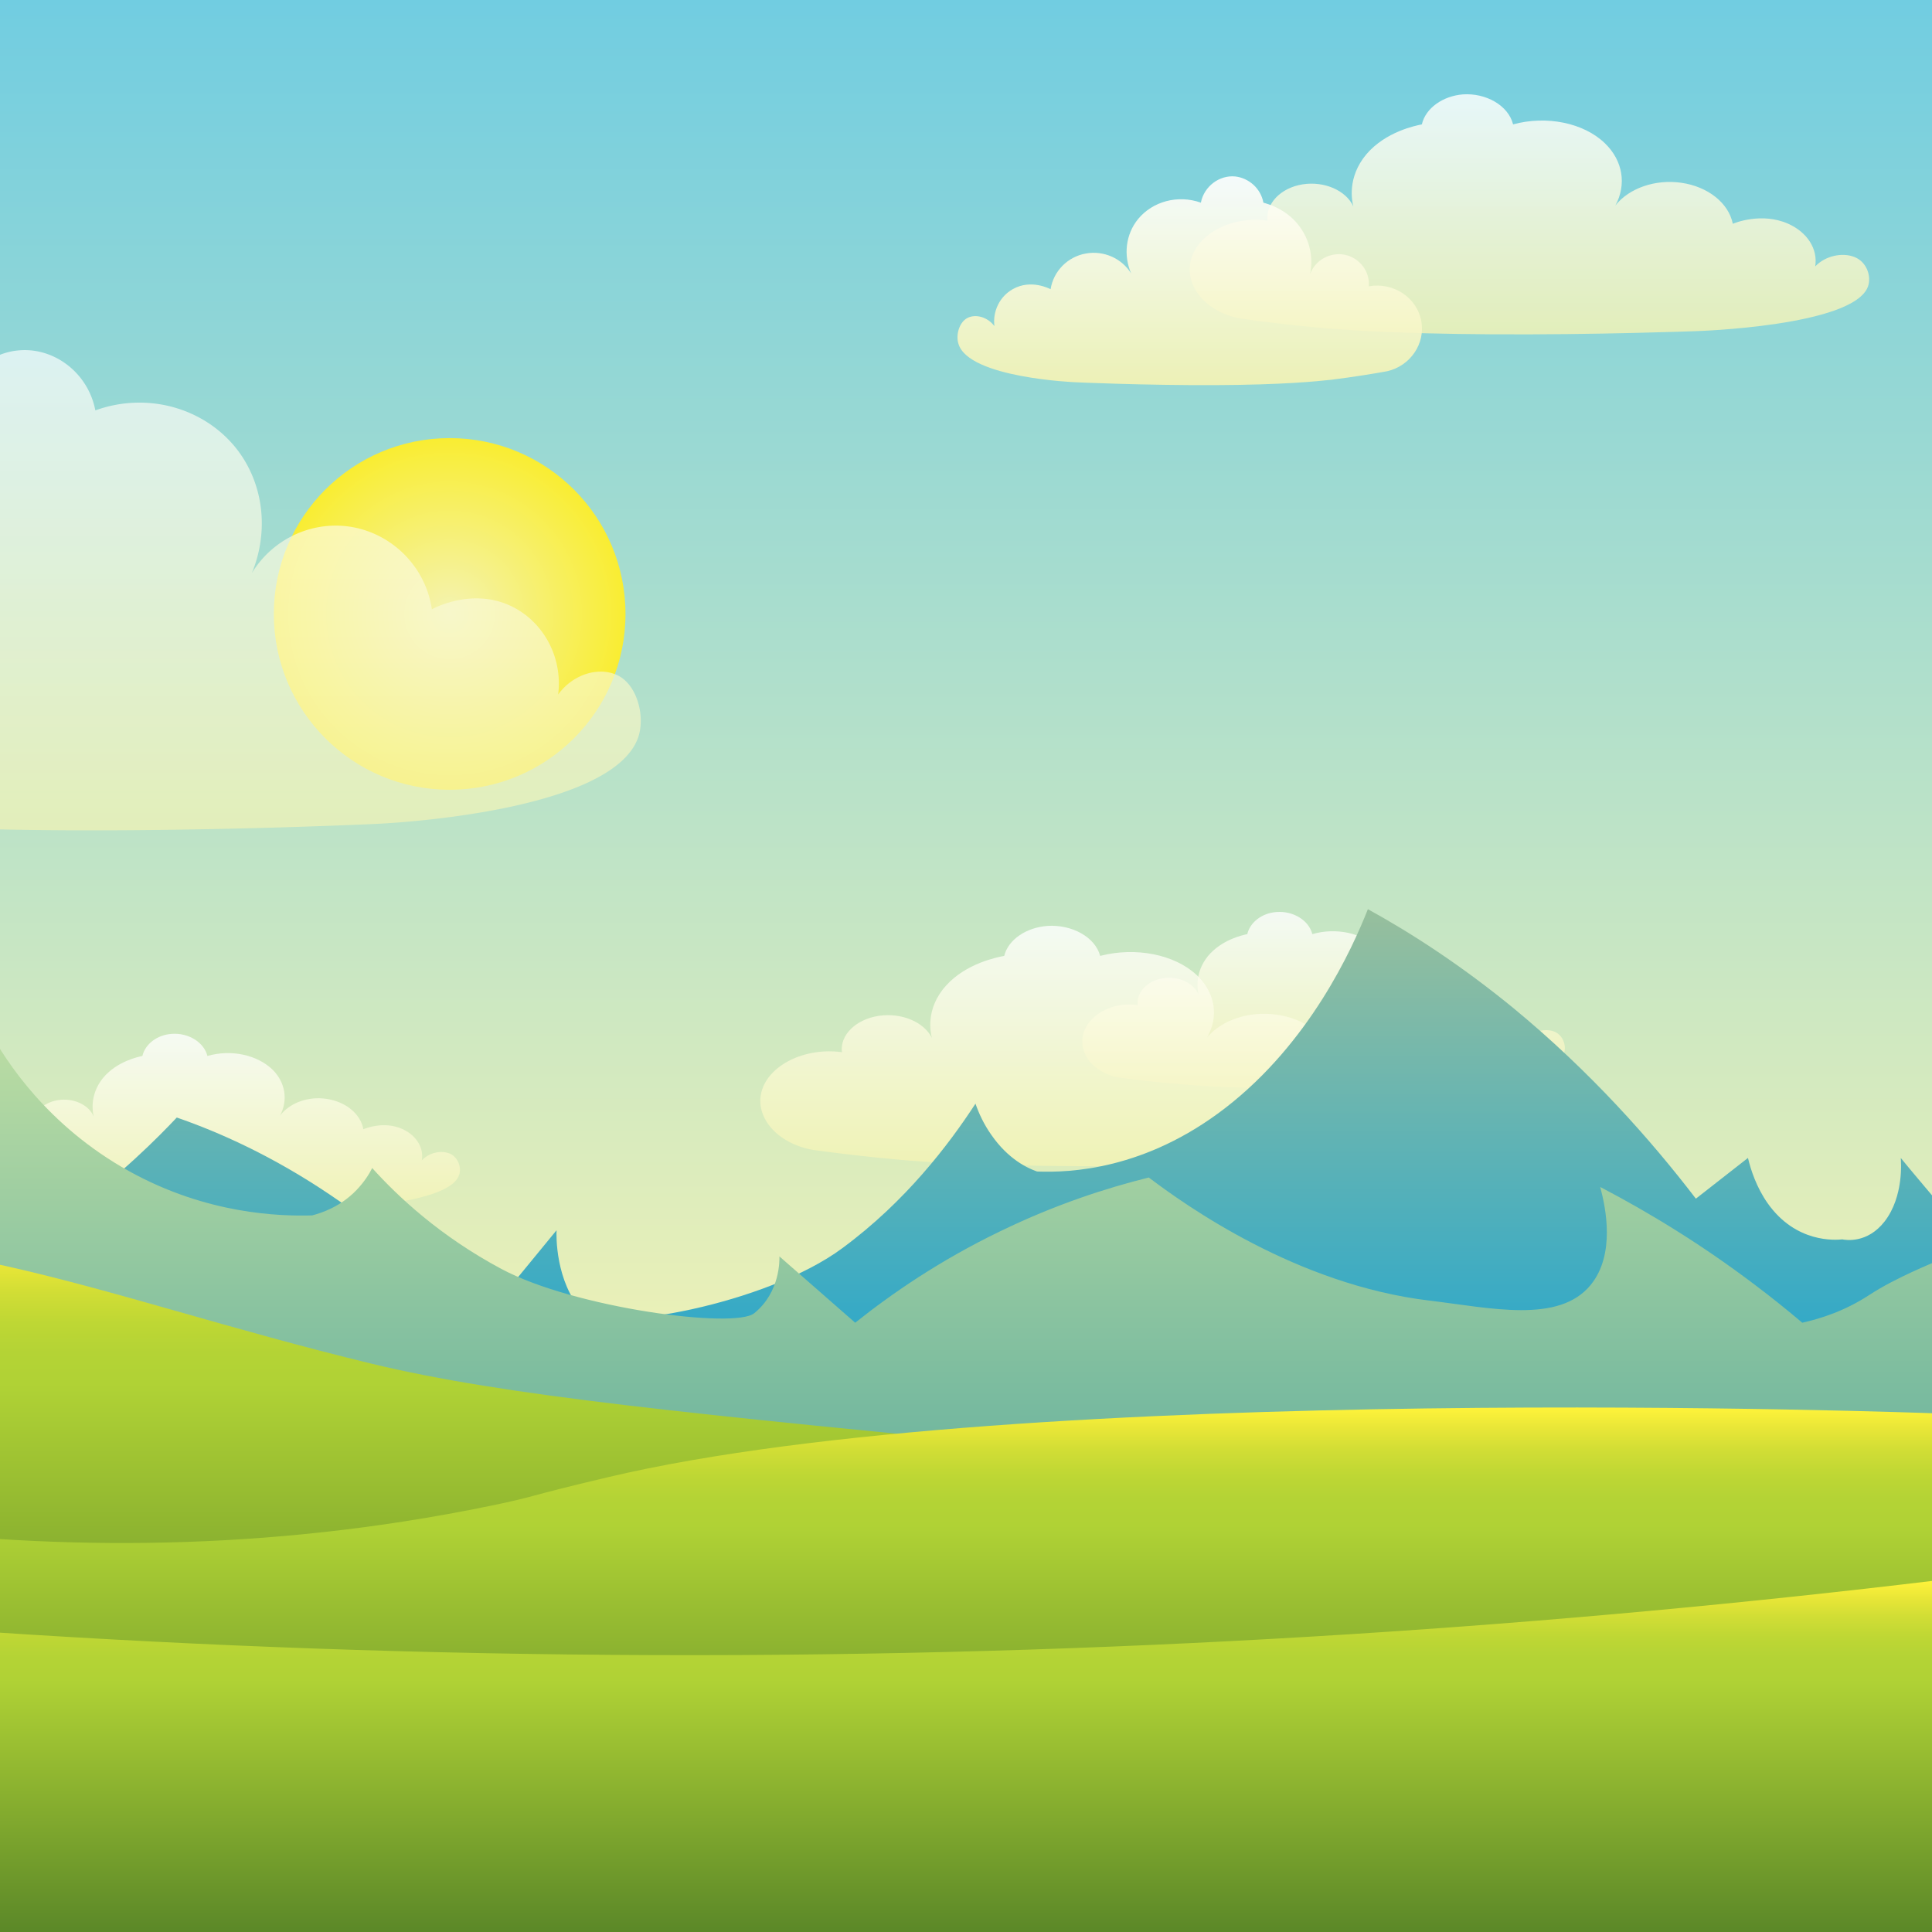 <svg xmlns="http://www.w3.org/2000/svg" xml:space="preserve" id="svg132" version="1.1" viewBox="0 0 612 612">
  <rect x="0" y="0" width="612" height="612" fill="#333333" stroke="none"/>
  <linearGradient id="t" x1="396" x2="396" y1="-.027" y2="455.97" gradientTransform="translate(-179.198)" gradientUnits="userSpaceOnUse">
    <stop id="stop4" offset="0" stop-color="#71CDE1"/>
    <stop id="stop6" offset=".995" stop-color="#F4F3B4"/>
  </linearGradient>
  <path id="rect9" fill="url(#t)" d="M-179.198 0h792v456h-792z"/>
  <radialGradient id="u" cx="421.29" cy="280.68" r="55.708" gradientTransform="translate(-278.864 -86.222)" gradientUnits="userSpaceOnUse">
    <stop id="stop11" offset=".01" stop-color="#F4F3B0"/>
    <stop id="stop13" offset="1" stop-color="#F9ED32"/>
  </radialGradient>
  <circle id="circle16" cx="142.436" cy="194.478" r="55.7" fill="url(#u)"/>
  <linearGradient id="v" x1="217.2" x2="217.2" y1="110.88" y2="263" gradientTransform="translate(-179.198)" gradientUnits="userSpaceOnUse">
    <stop id="stop18" offset="0" stop-color="#fff"/>
    <stop id="stop20" offset=".995" stop-color="#F4F3B4"/>
  </linearGradient>
  <path id="path23" fill="url(#v)" d="M-102.198 253c-16.7-3.9-27.4-20.3-24.2-36.8 3.2-16.9 20-28.4 37.2-25.2-1-10.9 6.4-20.8 17-23 10.5-2.2 21.1 3.8 24.6 14-.6-3-3.3-18.2 6.4-33 9.4-14.5 23.9-18.3 27-19 1.9-10.3 10.2-18.1 20-19 11.2-1.1 22.1 7 24.4 19 16.3-5.9 34.3-.9 44.6 12 8.7 11 10.5 26.1 5 39.5 6.7-11 19.5-16.8 32-14.5 12.9 2.4 23.1 12.9 25 26 .6-.3 14-7.6 27 0 9.2 5.4 14.4 16.1 13 27 4.9-6.7 13.2-8.9 19-6 5.9 3 8.4 12.3 6.6 18.8-7.2 25.2-83.6 28.2-83.6 28.2s-48.4 2.3-99 2c-47.8-.3-71.7-2.8-82-4a590.2 590.2 0 0 1-40-6z" opacity=".68"/>
  <linearGradient id="w" x1="663.58" x2="663.58" y1="29.877" y2="105.94" gradientTransform="translate(-179.198)" gradientUnits="userSpaceOnUse">
    <stop id="stop25" offset="0" stop-color="#fff"/>
    <stop id="stop27" offset=".995" stop-color="#F4F3B4"/>
  </linearGradient>
  <path id="path30" fill="url(#w)" d="M393.002 100.9c-10.9-1.9-17.8-10.2-15.8-18.4 2.1-8.5 13-14.2 24.3-12.6-.6-5.4 4.2-10.4 11.1-11.5 6.8-1.1 13.8 1.9 16.1 7-.4-1.5-2.1-9.1 4.1-16.5 6.1-7.2 15.6-9.1 17.6-9.5 1.2-5.2 6.7-9 13-9.5 7.3-.5 14.4 3.5 15.9 9.5 10.6-2.9 22.4-.5 29.1 6 5.7 5.5 6.9 13.1 3.3 19.7 4.3-5.5 12.7-8.4 20.9-7.2 8.4 1.2 15 6.4 16.3 13 .4-.2 9.1-3.8 17.6 0 6 2.7 9.4 8 8.5 13.5 3.2-3.4 8.6-4.5 12.4-3 3.9 1.5 5.5 6.1 4.3 9.4-4.7 12.6-54.5 14.1-54.5 14.1s-31.6 1.2-64.6 1c-31.2-.2-46.8-1.4-53.5-2-10.8-.9-19.8-2.1-26.1-3z" opacity=".82"/>
  <linearGradient id="x" x1="-1324.2" x2="-1324.2" y1="55.877" y2="121.97" gradientTransform="matrix(-1.14 0 0 1 -1133.298 0)" gradientUnits="userSpaceOnUse">
    <stop id="stop32" offset="0" stop-color="#fff"/>
    <stop id="stop34" offset=".995" stop-color="#F4F3B4"/>
  </linearGradient>
  <path id="path37" fill="url(#x)" d="M439.402 117.6c7.4-1.7 12.2-8.8 10.8-16-1.4-7.4-8.9-12.3-16.6-10.9.4-4.7-2.9-9-7.6-10-4.7-.9-9.4 1.7-11 6.1.3-1.3 1.5-7.9-2.8-14.3-4.2-6.3-10.7-7.9-12-8.3-.8-4.5-4.6-7.8-8.9-8.3-5-.5-9.9 3.1-10.9 8.3-7.3-2.6-15.3-.4-19.9 5.2-3.9 4.8-4.7 11.4-2.2 17.2-3-4.8-8.7-7.3-14.3-6.3-5.8 1-10.3 5.6-11.2 11.3-.3-.1-6.2-3.3-12 0-4.1 2.3-6.4 7-5.8 11.7-2.2-2.9-5.9-3.9-8.5-2.6-2.6 1.3-3.8 5.3-2.9 8.2 3.2 10.9 37.3 12.2 37.3 12.2s21.6 1 44.2.9c21.3-.1 32-1.2 36.6-1.7 7.2-.9 13.3-1.9 17.7-2.7z" opacity=".92"/>
  <linearGradient id="y" x1="248.47" x2="248.47" y1="327.54" y2="383.57" gradientTransform="translate(-179.198)" gradientUnits="userSpaceOnUse">
    <stop id="stop39" offset="0" stop-color="#fff"/>
    <stop id="stop41" offset=".995" stop-color="#F4F3B4"/>
  </linearGradient>
  <path id="path44" fill="url(#y)" d="M4.302 379.9c-7.7-1.4-12.7-7.5-11.2-13.6 1.5-6.2 9.3-10.5 17.3-9.3-.5-4 3-7.7 7.9-8.5 4.9-.8 9.8 1.4 11.4 5.2-.3-1.1-1.5-6.7 2.9-12.2 4.4-5.3 11.1-6.7 12.5-7 .9-3.8 4.7-6.7 9.3-7 5.2-.4 10.2 2.6 11.3 7 7.6-2.2 15.9-.3 20.7 4.4 4 4 4.9 9.6 2.3 14.5 3.1-4.1 9-6.2 14.8-5.3 6 .9 10.7 4.7 11.6 9.6.3-.1 6.5-2.8 12.5 0 4.3 2 6.7 5.9 6 9.9 2.3-2.5 6.1-3.3 8.8-2.2 2.7 1.1 3.9 4.5 3 6.9-3.3 9.3-38.7 10.4-38.7 10.4s-22.5.9-45.9.7c-22.2-.1-33.3-1-38-1.5-7.6-.5-14-1.4-18.5-2z" opacity=".79"/>
  <linearGradient id="z" x1="77" x2="77" y1="299.9" y2="355.93" gradientTransform="translate(-179.198)" gradientUnits="userSpaceOnUse">
    <stop id="stop46" offset="0" stop-color="#fff"/>
    <stop id="stop48" offset=".995" stop-color="#F4F3B4"/>
  </linearGradient>
  <path id="path51" fill="url(#z)" d="M-167.198 352.2c-7.7-1.4-12.7-7.5-11.2-13.6 1.5-6.2 9.3-10.5 17.3-9.3-.5-4 3-7.7 7.9-8.5 4.9-.8 9.8 1.4 11.4 5.2-.3-1.1-1.5-6.7 2.9-12.2 4.4-5.3 11.1-6.7 12.5-7 .9-3.8 4.7-6.7 9.3-7 5.2-.4 10.2 2.6 11.3 7 7.6-2.2 15.9-.3 20.7 4.4 4 4 4.9 9.6 2.3 14.5 3.1-4.1 9-6.2 14.8-5.3 6 .9 10.7 4.7 11.6 9.6.3-.1 6.5-2.8 12.5 0 4.3 2 6.7 5.9 6 9.9 2.3-2.5 6.1-3.3 8.8-2.2 2.7 1.1 3.9 4.5 3 6.9-3.3 9.3-38.7 10.4-38.7 10.4s-22.5.9-45.9.7c-22.2-.1-33.3-1-38-1.5-7.6-.5-14-1.3-18.5-2z" opacity=".79"/>
  <linearGradient id="aa" x1="598.53" x2="598.53" y1="288.94" y2="344.97" gradientTransform="translate(-179.198)" gradientUnits="userSpaceOnUse">
    <stop id="stop53" offset="0" stop-color="#fff"/>
    <stop id="stop55" offset=".995" stop-color="#F4F3B4"/>
  </linearGradient>
  <path id="path58" fill="url(#aa)" d="M354.302 341.3c-7.7-1.4-12.7-7.5-11.2-13.6 1.5-6.2 9.3-10.5 17.3-9.3-.5-4 3-7.7 7.9-8.5 4.9-.8 9.8 1.4 11.4 5.2-.3-1.1-1.5-6.7 2.9-12.2 4.4-5.3 11.1-6.7 12.5-7 .9-3.8 4.7-6.7 9.3-7 5.2-.4 10.2 2.6 11.3 7 7.6-2.2 15.9-.3 20.7 4.4 4 4 4.9 9.6 2.3 14.5 3.1-4.1 9-6.2 14.8-5.3 6 .9 10.7 4.7 11.6 9.6.3-.1 6.5-2.8 12.5 0 4.3 2 6.7 5.9 6 9.9 2.3-2.5 6.1-3.3 8.8-2.2 2.7 1.1 3.9 4.5 3 6.9-3.3 9.3-38.7 10.4-38.7 10.4s-22.5.9-45.9.7c-22.2-.1-33.3-1-38-1.5-7.6-.5-13.9-1.4-18.5-2z" opacity=".79"/>
  <linearGradient id="ab" x1="532.94" x2="532.94" y1="293.3" y2="369.36" gradientTransform="translate(-179.198)" gradientUnits="userSpaceOnUse">
    <stop id="stop60" offset="0" stop-color="#fff"/>
    <stop id="stop62" offset=".995" stop-color="#F4F3B4"/>
  </linearGradient>
  <path id="path65" fill="url(#ab)" d="M257.802 364.3c-11.4-1.9-18.7-10.2-16.6-18.4 2.2-8.5 13.7-14.2 25.5-12.6-.7-5.4 4.4-10.4 11.6-11.5 7.2-1.1 14.4 1.9 16.9 7-.4-1.5-2.2-9.1 4.4-16.5 6.4-7.2 16.4-9.1 18.5-9.5 1.3-5.2 7-9 13.7-9.5 7.7-.5 15.1 3.5 16.7 9.5 11.2-2.9 23.5-.5 30.5 6 5.9 5.5 7.2 13.1 3.4 19.8 4.6-5.5 13.3-8.4 21.9-7.2 8.9 1.2 15.8 6.4 17.1 13 .4-.2 9.6-3.8 18.5 0 6.3 2.7 9.8 8 8.9 13.5 3.4-3.4 9.1-4.5 13-3 4.1 1.5 5.8 6.1 4.5 9.4-4.9 12.6-57.1 14.1-57.2 14.1 0 0-33.1 1.2-67.7 1-32.7-.2-49.1-1.4-56.1-2-11.4-1-20.8-2.2-27.5-3.1z" opacity=".79"/>
  <linearGradient id="o" x1="-1296.1" x2="-1296.1" y1="287.97" y2="488.35" gradientTransform="matrix(-1 0 0 1 -1079.338 0)" gradientUnits="userSpaceOnUse">
    <stop id="stop67" offset=".005" stop-color="#97BF9D"/>
    <stop id="stop69" offset="1" stop-color="#009EDD"/>
  </linearGradient>
  <path id="path72" fill="url(#o)" d="M612.802 379.6c-3.6-4.3-7.2-8.5-10.7-12.8.1 1 1 12.2-5.1 20.1-5.5 7.1-12.4 5.9-13.4 5.7-2.1.2-14.7 1.3-23.7-11.5-3.5-5-5.3-10.5-6.2-14.3l-16.5 12.9c-14.4-18.8-33.5-40.3-57.6-60.2-16.6-13.6-32.3-23.8-46.3-31.5-5 12.7-18.5 42.4-45.2 63-25.4 19.6-49.2 20.5-59.6 20.1-3.1-1.1-9.1-3.9-14.4-11.5-2.5-3.5-4.1-7.1-5.1-10-8.4 12.9-22.1 31-42.2 45.8-24 17.8-75.9 27.1-82.3 20.1-8.6-9.6-8.3-24.2-8.2-25.8-8.2 10-16.5 20.1-24.7 30.1-11.7-13.1-27.4-28.2-47.3-41.5-18-12.1-34.7-19.6-48.3-24.3-11.8 12.5-48.1 48.7-91.5 55.9-19.7 3.3-42.1 10.5-52.4-7.2-8.1-13.7-5-34.9-3.1-44.4-15.9 11.6-33 26.1-50.4 44.4-5.4 5.7-10.6 11.5-15.4 17.2-5.9-1.8-22-12.7-22-12.7l-.4 81.1s525.6-2.8 792-4.2"/>
  <linearGradient id="p" x1="396" x2="396" y1="326.97" y2="466.96" gradientTransform="translate(-179.198)" gradientUnits="userSpaceOnUse">
    <stop id="stop74" offset="0" stop-color="#BCDDA3"/>
    <stop id="stop76" offset="1" stop-color="#6CB49E"/>
  </linearGradient>
  <path id="path79" fill="url(#p)" d="M-179.198 392.3c4-3.4 8-6.9 12.1-10.3-.1.7-1 8.5 5 14 5.4 4.9 12.1 4.1 13 4 2.1.2 14.3.9 23-8 3.4-3.5 5.1-7.3 6-10 5.3 3 10.7 6 16 9 14-13.2 32.6-28.2 56-42 16.1-9.5 31.4-16.6 45-22 4.9 8.9 18 29.6 44 44 24.7 13.7 47.8 14.3 58 14 3-.8 8.9-2.7 14-8 2.4-2.5 4-5 5-7 8.1 9 21.5 21.6 41 32 23.3 12.4 73.8 19 80 14 8.3-6.7 8-16.9 8-18l24 21c11.4-9.1 26.7-19.7 46-29 17.5-8.5 33.7-13.7 47-17 11.5 8.7 46.8 34 89 39 19.2 2.3 40.9 7.4 51-5 7.8-9.6 4.8-24.3 3-31 15.5 8.1 32.1 18.2 49 31 5.3 4 10.3 8 15 12 5.8-1.3 13.5-3.7 21.4-8.9 8.4-5.5 20.5-10.2 20.6-10.4V467l-792.1-3"/>
  <linearGradient id="q" x1="396" x2="396" y1="392.83" y2="555.35" gradientTransform="translate(-179.198)" gradientUnits="userSpaceOnUse">
    <stop id="stop81" offset="0" stop-color="#FFF33B"/>
    <stop id="stop83" offset=".05" stop-color="#E8E637"/>
    <stop id="stop85" offset=".105" stop-color="#D0DD35"/>
    <stop id="stop87" offset=".162" stop-color="#BED734"/>
    <stop id="stop89" offset=".219" stop-color="#B4D335"/>
    <stop id="stop91" offset=".281" stop-color="#B0D235"/>
    <stop id="stop93" offset="1" stop-color="#5B8828"/>
  </linearGradient>
  <path id="path96" fill="url(#q)" d="M-178.698 417.9c19.2-8.6 43.3-17 71.5-21.6 80.5-13.2 135.5 14 225 35.7 42.3 10.2 100.2 15.8 216 27 123 11.9 279 20.6 279 20.6V518s-779.3 34.2-792 37.4z"/>
  <linearGradient id="r" x1="396.26" x2="396.26" y1="445.86" y2="578.58" gradientTransform="translate(-179.198)" gradientUnits="userSpaceOnUse">
    <stop id="stop98" offset="0" stop-color="#FFF33B"/>
    <stop id="stop100" offset=".05" stop-color="#E8E637"/>
    <stop id="stop102" offset=".105" stop-color="#D0DD35"/>
    <stop id="stop104" offset=".162" stop-color="#BED734"/>
    <stop id="stop106" offset=".219" stop-color="#B4D335"/>
    <stop id="stop108" offset=".281" stop-color="#B0D235"/>
    <stop id="stop110" offset="1" stop-color="#5B8828"/>
  </linearGradient>
  <path id="path113" fill="url(#r)" d="M-178.698 452.9c69.9 20.9 191.2 53.6 334 24.1 15.1-3.1 9.9-2.6 37-9 131.5-31.2 420.5-20.3 420.5-20.3v95.8c0-.7-537.3 103.9-790.3-44.6-1.6-33.2-.2-3.2-1-39.9-.1-1.9-.1-3.9-.2-6.1z"/>
  <linearGradient id="s" x1="396.5" x2="396.5" y1="500.68" y2="612.03" gradientTransform="translate(-179.198)" gradientUnits="userSpaceOnUse">
    <stop id="stop115" offset="0" stop-color="#FFF33B"/>
    <stop id="stop117" offset=".05" stop-color="#E8E637"/>
    <stop id="stop119" offset=".105" stop-color="#D0DD35"/>
    <stop id="stop121" offset=".162" stop-color="#BED734"/>
    <stop id="stop123" offset=".219" stop-color="#B4D335"/>
    <stop id="stop125" offset=".281" stop-color="#B0D235"/>
    <stop id="stop127" offset="1" stop-color="#5B8828"/>
  </linearGradient>
  <path id="path130" fill="url(#s)" d="M612.802 500.7c-116.6 14-248.1 23.5-392.2 23.6-146.7.1-280.5-9.4-398.8-23.6v111.4h791z"/>
</svg>
